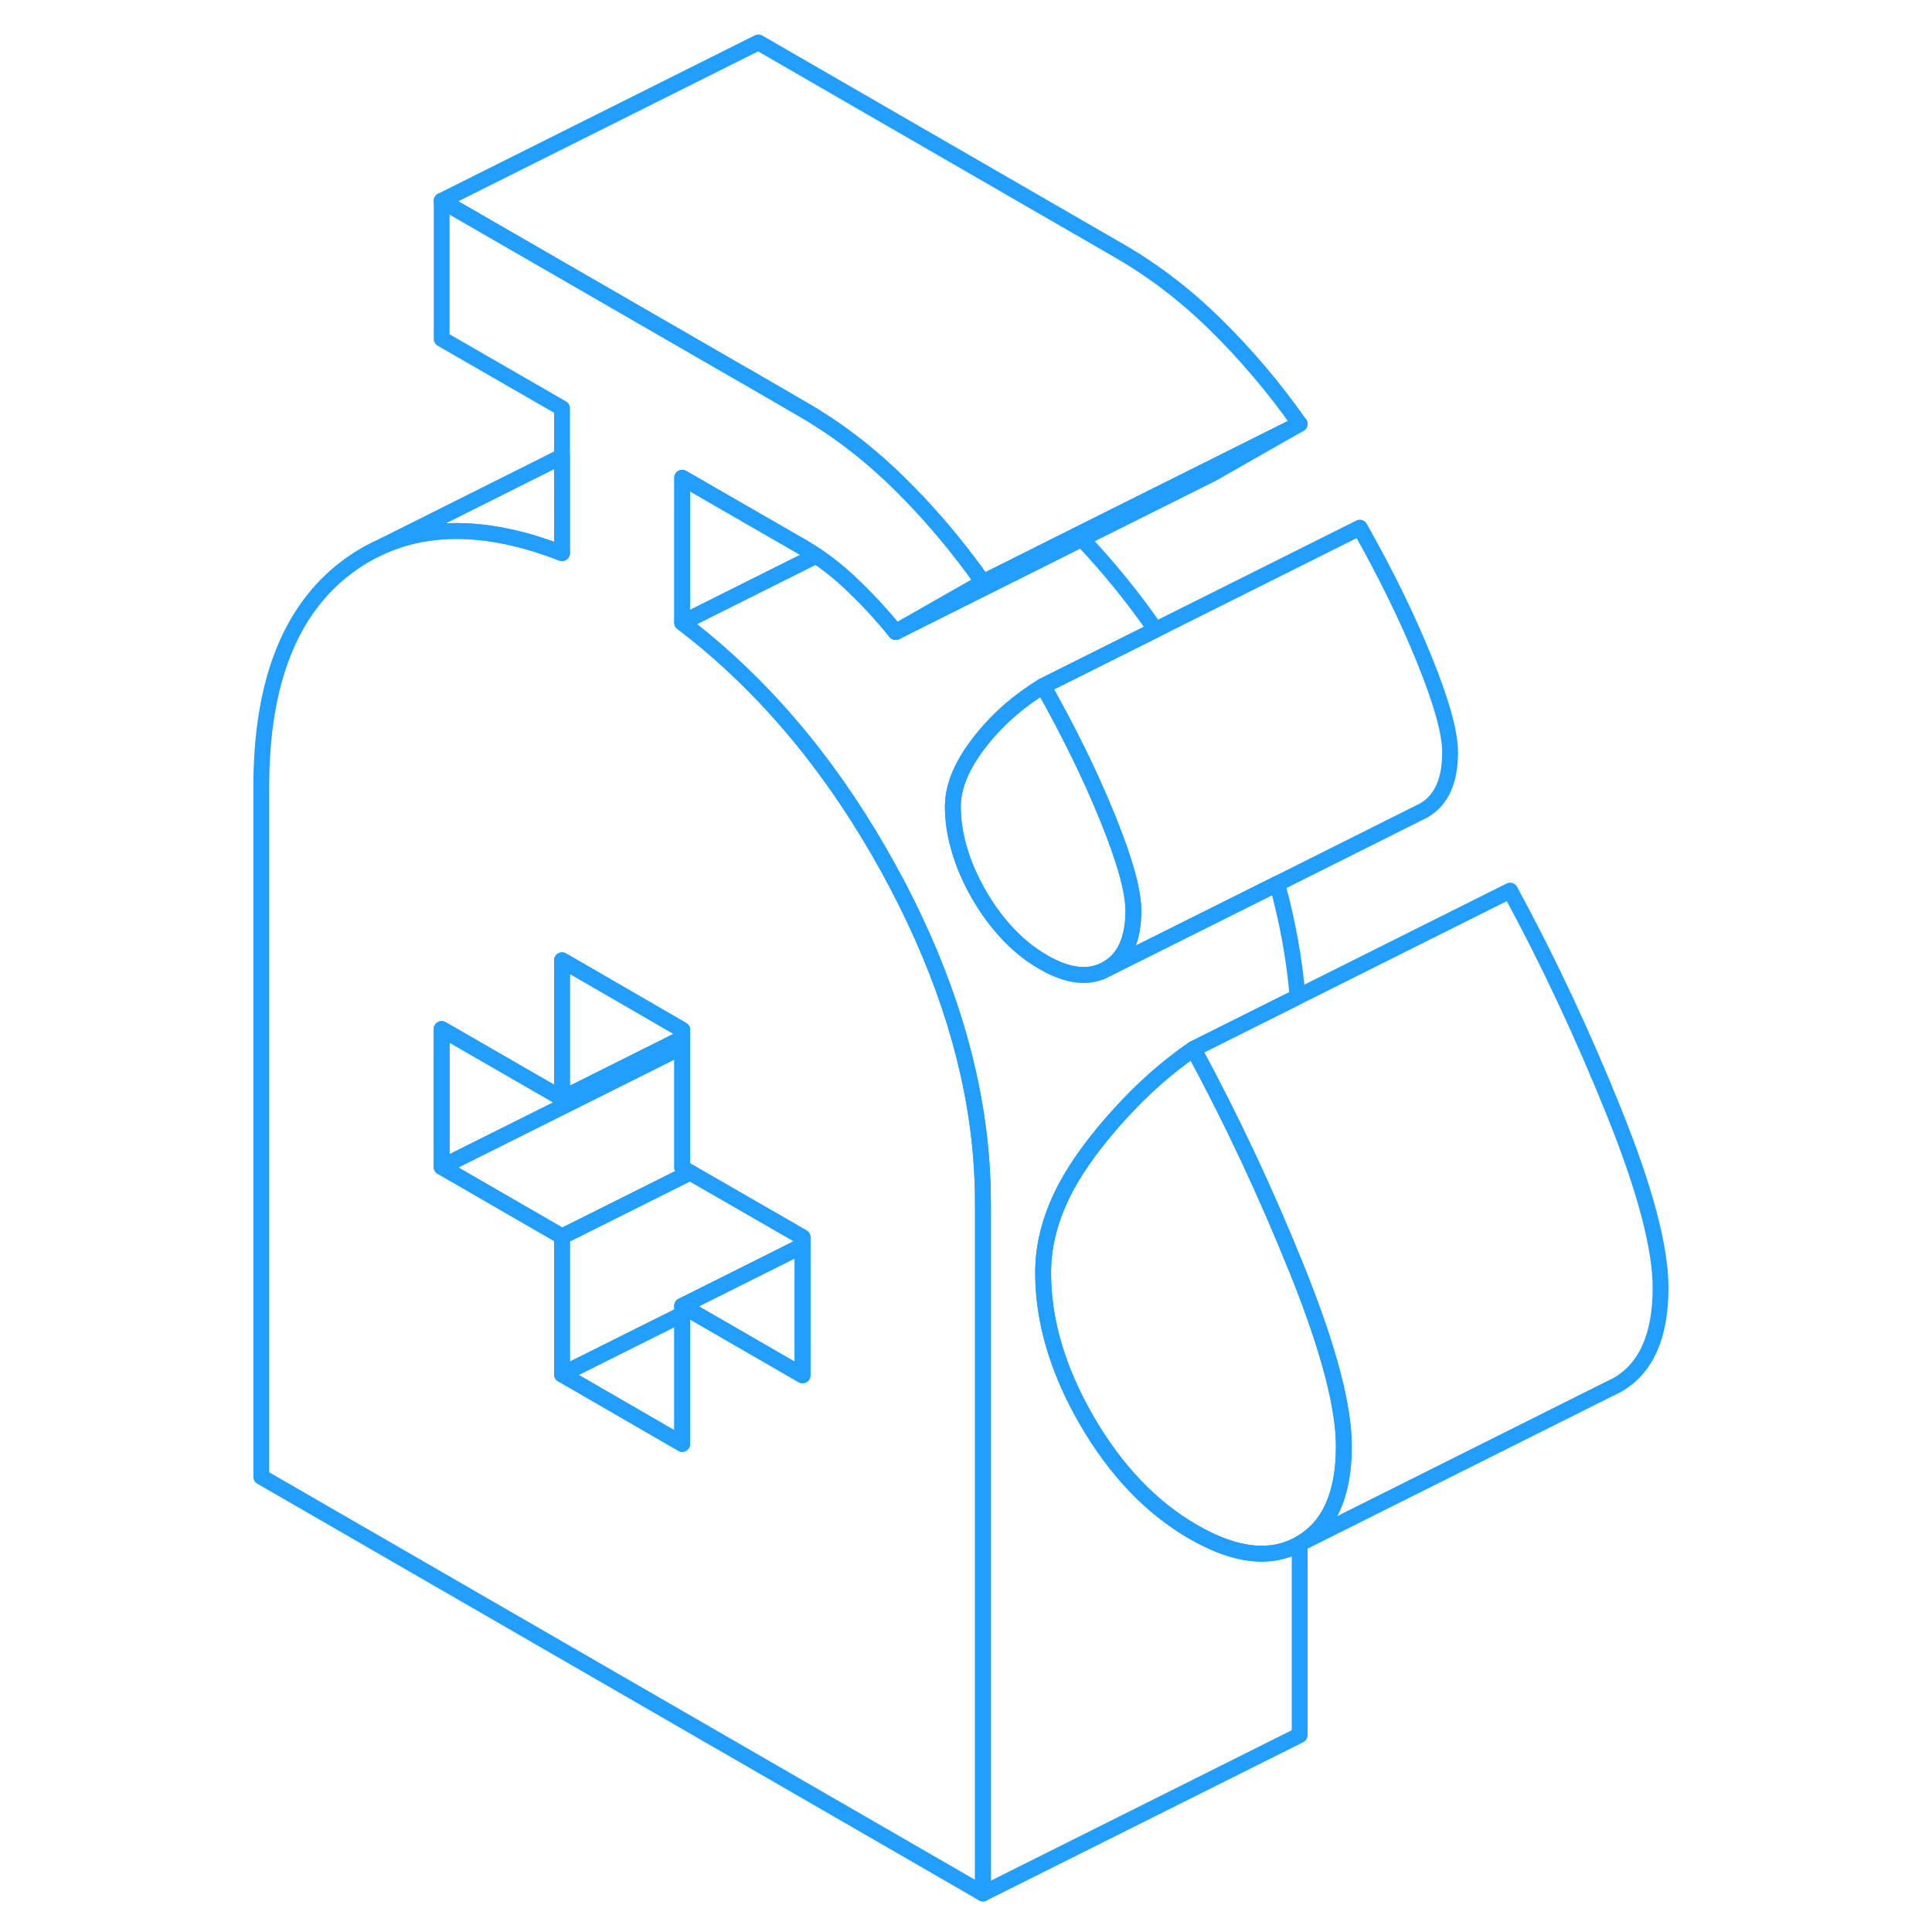 <svg width="48" height="48" viewBox="0 0 93 122" fill="none" xmlns="http://www.w3.org/2000/svg" stroke-width="1px" stroke-linecap="round" stroke-linejoin="round"><path d="M70.36 91.329C70.36 94.379 69.44 96.429 67.6 97.469C67.59 97.469 67.58 97.469 67.57 97.489C65.75 98.519 63.51 98.269 60.86 96.739C58.2 95.209 55.96 92.859 54.12 89.689C52.29 86.519 51.37 83.419 51.37 80.359C51.37 78.559 51.86 76.749 52.84 74.919C53.25 74.159 53.74 73.409 54.31 72.639C54.91 71.839 55.53 71.089 56.18 70.379C57.63 68.769 59.19 67.389 60.86 66.239C63.27 70.679 65.45 75.329 67.41 80.199C67.46 80.339 67.52 80.469 67.57 80.599C69.43 85.289 70.36 88.859 70.36 91.329Z" stroke="#229EFF" stroke-linejoin="round"/><path d="M37.04 35.089L28.58 39.319V30.169L36.18 34.549C36.47 34.719 36.76 34.899 37.04 35.089Z" stroke="#229EFF" stroke-linejoin="round"/><path d="M57.07 57.509C57.07 59.319 56.51 60.549 55.4 61.179C54.3 61.809 52.95 61.669 51.37 60.749C50.34 60.159 49.41 59.349 48.58 58.329C48.13 57.789 47.72 57.179 47.33 56.519C46.76 55.519 46.33 54.539 46.06 53.569C45.8 52.679 45.67 51.799 45.67 50.929C45.67 49.689 46.21 48.369 47.29 46.959C48.36 45.549 49.72 44.329 51.37 43.319C53.01 46.229 54.38 49.019 55.45 51.669C56.53 54.329 57.07 56.269 57.07 57.509Z" stroke="#229EFF" stroke-linejoin="round"/><path d="M77.07 47.509C77.07 49.319 76.51 50.549 75.4 51.179L75.06 51.349L66.15 55.809L55.4 61.179C56.51 60.549 57.07 59.319 57.07 57.509C57.07 56.269 56.53 54.329 55.45 51.669C54.38 49.019 53.01 46.229 51.37 43.319L71.37 33.319C73.01 36.229 74.38 39.019 75.45 41.669C76.53 44.329 77.07 46.269 77.07 47.509Z" stroke="#229EFF" stroke-linejoin="round"/><path d="M42.16 55.869C41.78 55.149 41.39 54.439 40.99 53.749C37.59 47.859 33.46 43.039 28.58 39.319V30.169L36.18 34.549C36.47 34.719 36.76 34.899 37.04 35.089C37.8 35.599 38.55 36.199 39.26 36.879C40.24 37.809 41.18 38.819 42.06 39.909L47.57 36.769C46.31 34.979 44.97 33.339 43.56 31.829C43.13 31.369 42.69 30.919 42.25 30.489C40.36 28.629 38.33 27.079 36.18 25.839L32.44 23.669H32.43L13.39 12.679V21.399L20.99 25.779V34.929C16.69 33.259 12.96 33.079 9.8 34.419L9.43 34.599C8.73 34.919 8.05 35.329 7.41 35.809C3.8 38.519 2 43.139 2 49.679V93.259L47.57 119.569V75.989C47.57 75.009 47.53 74.019 47.45 73.029C46.99 67.439 45.23 61.719 42.16 55.869ZM36.18 86.849L29.08 82.749L28.58 82.459V91.179L20.99 86.789V78.079L13.39 73.689V64.979L20.99 69.359V60.639L22 61.219L28.58 65.029V73.749L29.08 74.039L36.18 78.129V86.849Z" stroke="#229EFF" stroke-linejoin="round"/><path d="M36.18 78.659V86.849L29.08 82.749L28.58 82.459L36.18 78.659Z" stroke="#229EFF" stroke-linejoin="round"/><path d="M28.58 82.999V91.179L20.99 86.789L24.81 84.879L28.58 82.999Z" stroke="#229EFF" stroke-linejoin="round"/><path d="M36.18 78.129V78.659L28.58 82.459V82.999L24.81 84.879L20.99 86.789V78.079L22 77.579L29.08 74.039L36.18 78.129Z" stroke="#229EFF" stroke-linejoin="round"/><path d="M29.08 74.039L22 77.579L20.99 78.079L13.39 73.689L22 69.389L28.58 66.099V73.749L29.08 74.039Z" stroke="#229EFF" stroke-linejoin="round"/><path d="M28.58 65.569V66.099L22 69.389L13.39 73.689V64.979L20.99 69.359L22 68.859L28.58 65.569Z" stroke="#229EFF" stroke-linejoin="round"/><path d="M28.58 65.029V65.569L22 68.859L20.99 69.359V60.639L22 61.219L28.58 65.029Z" stroke="#229EFF" stroke-linejoin="round"/><path d="M67.57 97.489V109.569L47.57 119.569V75.989C47.57 75.009 47.53 74.019 47.45 73.029C46.99 67.439 45.23 61.719 42.16 55.869C41.78 55.149 41.39 54.439 40.99 53.749C37.59 47.859 33.46 43.039 28.58 39.319L37.04 35.089C37.8 35.599 38.55 36.199 39.26 36.879C40.24 37.809 41.18 38.819 42.06 39.909L53.81 34.029C55.47 35.779 57.03 37.689 58.47 39.769L51.37 43.319C49.72 44.329 48.36 45.549 47.29 46.959C46.21 48.369 45.67 49.689 45.67 50.929C45.67 51.799 45.8 52.679 46.06 53.569C46.33 54.539 46.76 55.519 47.33 56.519C47.72 57.179 48.13 57.789 48.58 58.329C49.41 59.349 50.34 60.159 51.37 60.749C52.95 61.669 54.3 61.809 55.4 61.179L66.15 55.809C66.81 58.209 67.24 60.589 67.44 62.949L60.86 66.239C59.19 67.389 57.63 68.769 56.18 70.379C55.53 71.089 54.91 71.839 54.31 72.639C53.74 73.409 53.25 74.159 52.84 74.919C51.86 76.749 51.37 78.559 51.37 80.359C51.37 83.419 52.29 86.519 54.12 89.689C55.96 92.859 58.2 95.209 60.86 96.739C63.51 98.269 65.75 98.519 67.57 97.489Z" stroke="#229EFF" stroke-linejoin="round"/><path d="M67.57 26.769L62.06 29.909L53.81 34.029L42.06 39.909L47.57 36.769L53.56 33.769L61.83 29.639L67.57 26.769Z" stroke="#229EFF" stroke-linejoin="round"/><path d="M67.57 26.769L61.83 29.639L53.56 33.769L47.57 36.769C46.31 34.979 44.97 33.339 43.56 31.829C43.13 31.369 42.69 30.919 42.25 30.489C40.36 28.629 38.33 27.079 36.18 25.839L32.44 23.669H32.43L13.39 12.679L33.39 2.679L56.18 15.839C58.33 17.079 60.36 18.629 62.25 20.489C64.15 22.349 65.93 24.439 67.57 26.769Z" stroke="#229EFF" stroke-linejoin="round"/><path d="M90.36 81.329C90.36 84.379 89.44 86.429 87.6 87.469L87.03 87.749L67.6 97.469C69.44 96.429 70.36 94.379 70.36 91.329C70.36 88.859 69.43 85.289 67.57 80.599C67.52 80.469 67.46 80.339 67.41 80.199C65.45 75.329 63.27 70.679 60.86 66.239L67.44 62.949L80.86 56.239C83.27 60.679 85.45 65.329 87.41 70.199C89.38 75.079 90.36 78.789 90.36 81.329Z" stroke="#229EFF" stroke-linejoin="round"/><path d="M20.99 28.819V34.929C16.69 33.259 12.96 33.079 9.8 34.419L20.99 28.819Z" stroke="#229EFF" stroke-linejoin="round"/></svg>